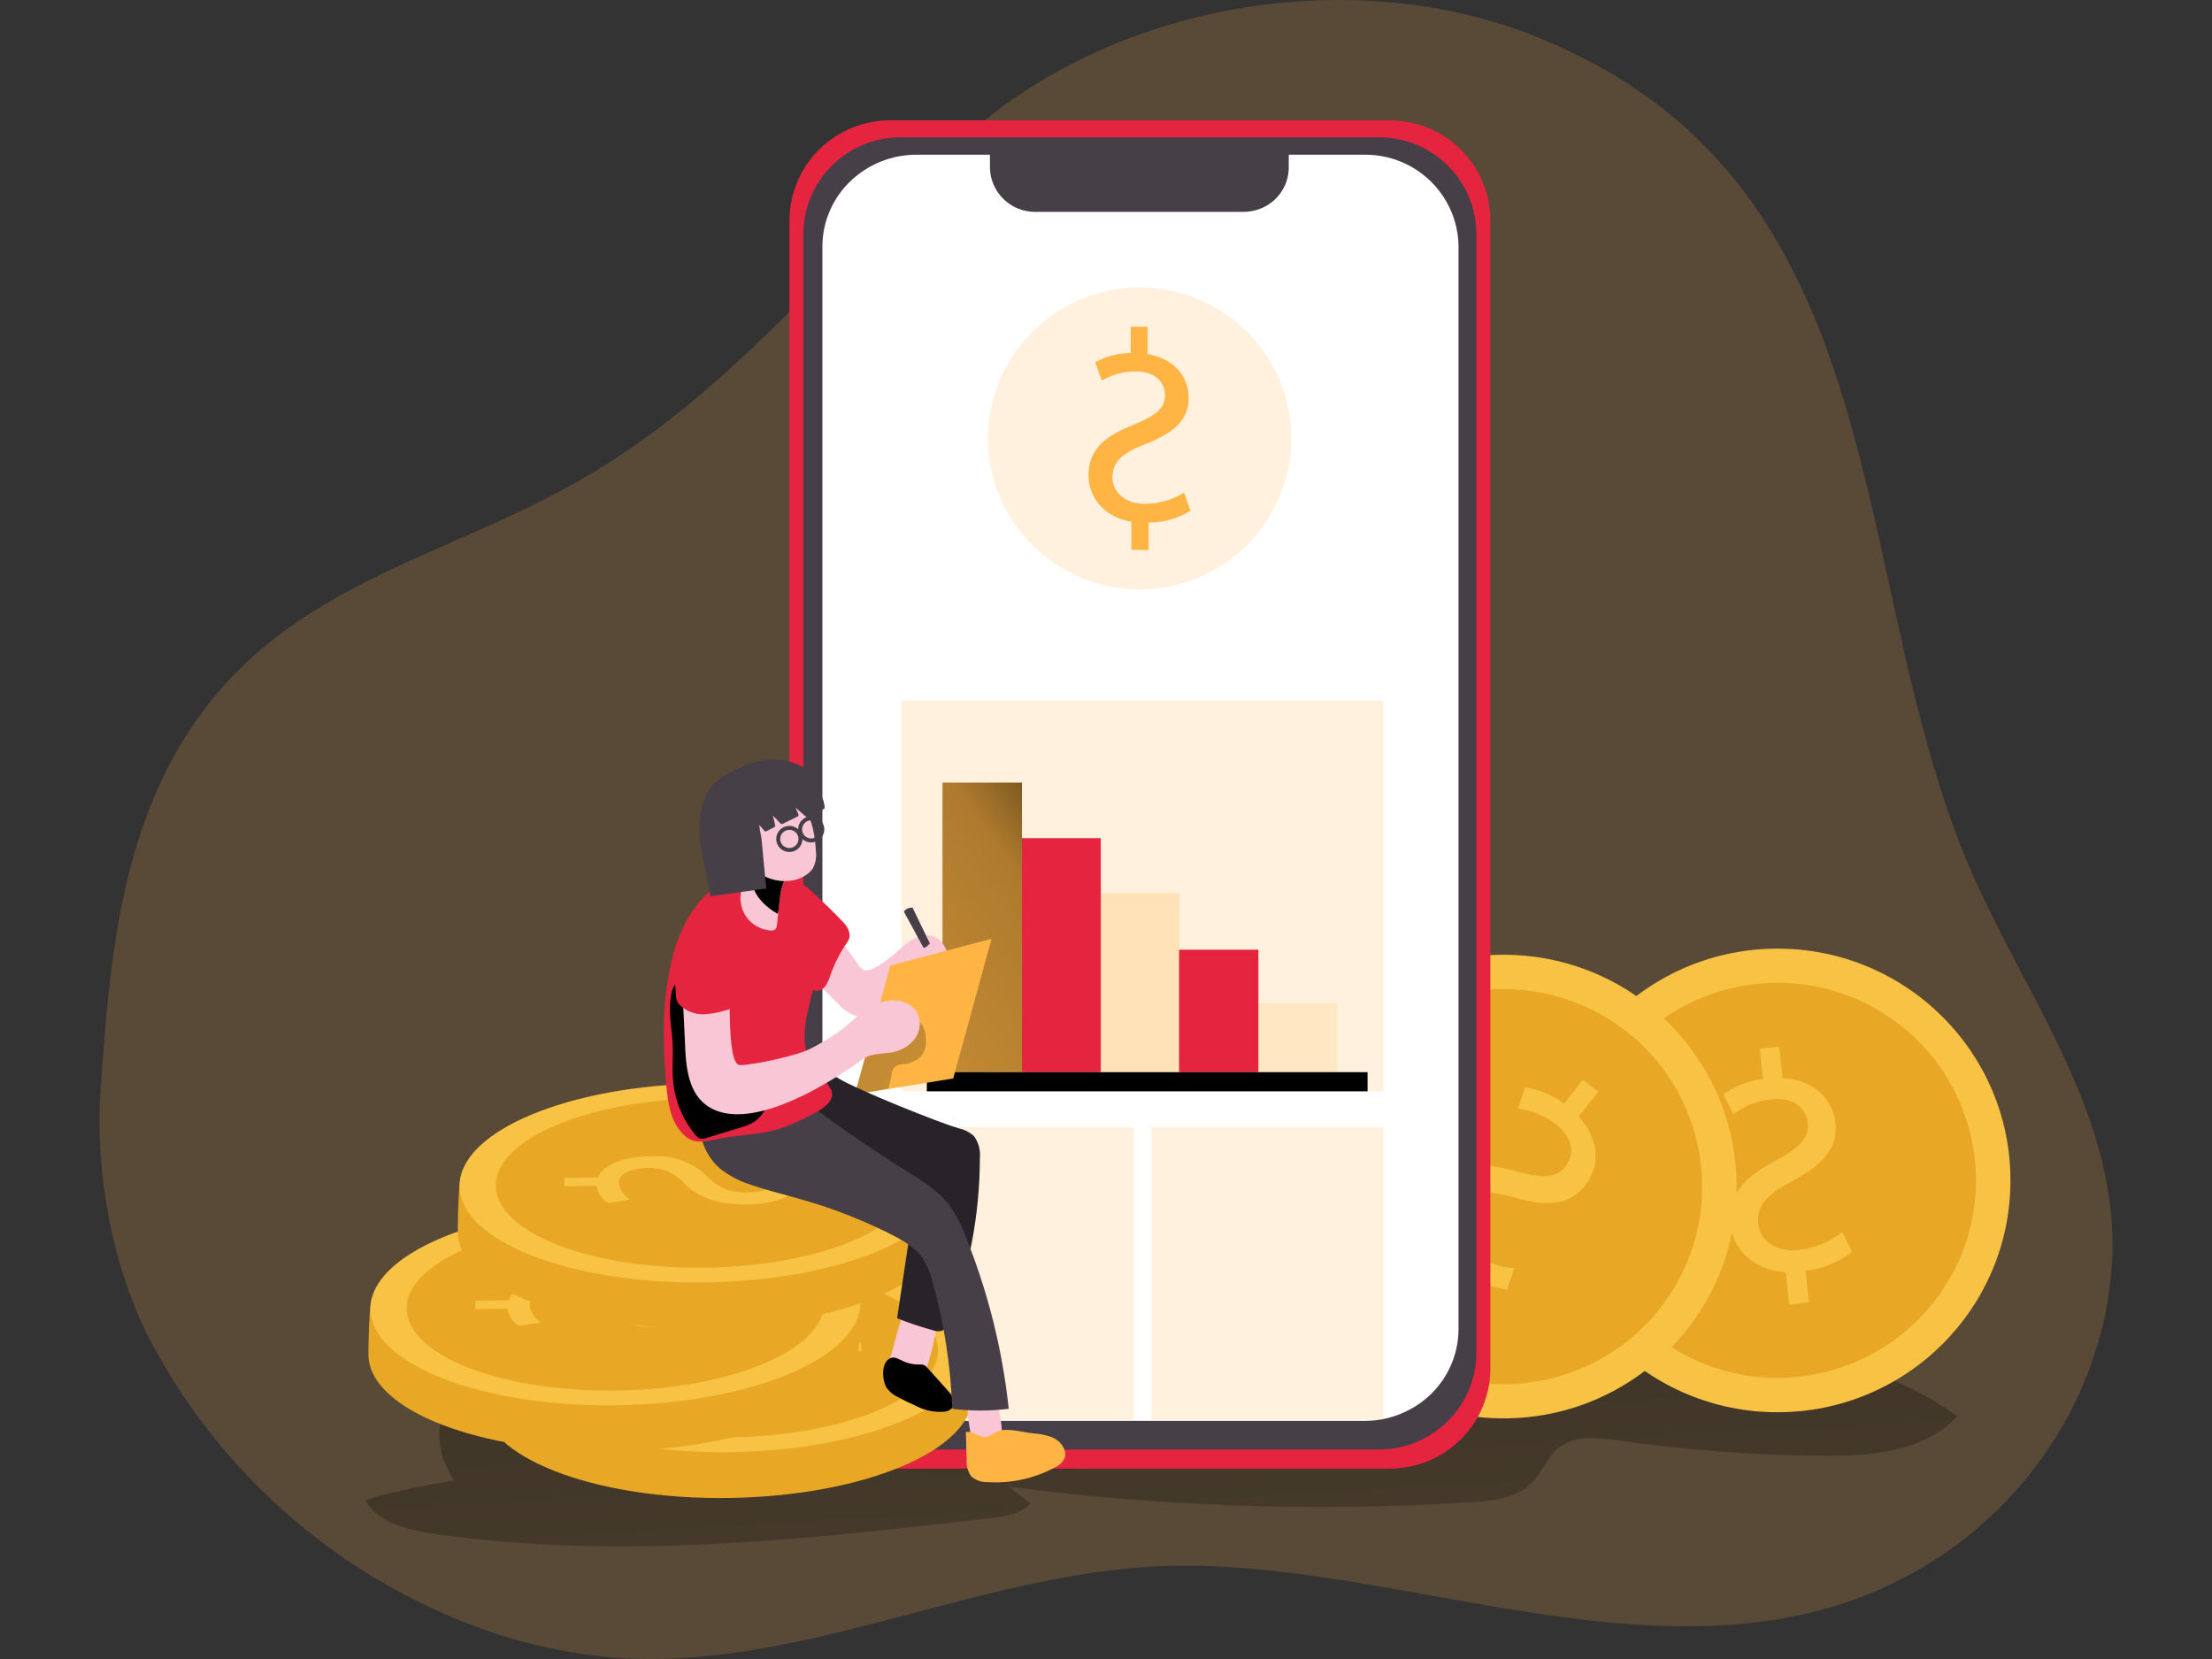 <svg width="184" height="138" viewBox="0 0 184 138" fill="none" xmlns="http://www.w3.org/2000/svg">
<rect x="0" y="0" width="184" height="138" fill="#333333" stroke="none"/>
<g clip-path="url(#clip0_1532_22469)">
<path opacity="0.18" d="M143.53 14.025C156.473 29.08 155.801 52.206 163.269 70.796C167.259 80.762 174.313 89.774 175.545 100.432C176.748 110.828 171.738 121.851 162.809 128.46C143.37 142.845 119.016 129.965 97.872 130.241C81.997 130.452 66.704 139.127 50.936 137.878C46.094 137.444 41.36 136.21 36.926 134.226C26.494 129.65 17.919 121.704 12.591 111.675C9.372 105.595 7.891 97.593 8.361 90.742C9.075 80.299 9.968 69.332 16.012 60.376C24.049 48.474 37.067 46.472 48.708 39.677C61.28 32.339 69.857 20.779 80.394 11.304C92.59 0.36 111.939 -2.97 127.076 2.778C134.272 5.523 139.545 9.391 143.53 14.025Z" fill="#FFB443"/>
<path d="M30.45 124.929C31.62 126.743 34.003 127.267 36.146 127.594C51.462 129.806 67.047 128.062 82.424 126.276C83.613 126.135 84.906 125.948 85.714 125.074L83.952 123.671C96.671 125.327 109.522 125.76 122.325 124.966C124.139 124.854 126.113 124.643 127.391 123.362C128.275 122.483 128.698 121.192 129.68 120.416C131.015 119.363 132.923 119.583 134.61 119.822C140.177 120.609 145.789 121.036 151.412 121.098C155.486 121.145 160.026 120.799 162.804 117.825C160.162 115.804 157.014 114.574 153.912 113.363C149.926 111.81 145.922 110.253 141.735 109.355C136.668 108.266 131.452 108.172 126.273 108.079L70.036 107.082C64.241 106.979 58.394 106.881 52.703 107.971C46.217 109.21 32.316 114.808 37.795 123.166C37.203 123.212 30.168 124.484 30.45 124.929Z" fill="url(#paint0_linear_1532_22469)"/>
<path d="M147.858 117.474C137.157 117.474 128.481 108.841 128.481 98.192C128.481 87.543 137.157 78.91 147.858 78.91C158.56 78.91 167.235 87.543 167.235 98.192C167.235 108.841 158.56 117.474 147.858 117.474Z" fill="#F8C244"/>
<path d="M131.937 102.54C129.518 93.792 134.685 84.749 143.477 82.342C152.269 79.936 161.356 85.077 163.774 93.826C166.193 102.574 161.026 111.617 152.234 114.024C143.443 116.43 134.355 111.289 131.937 102.54Z" fill="#E8A825"/>
<path d="M150.476 108.326L150.194 105.703C151.602 105.548 152.938 105.005 154.053 104.136L153.244 102.466C152.211 103.303 150.958 103.827 149.635 103.977C147.755 104.178 146.411 103.257 146.251 101.779C146.091 100.301 147.013 99.361 148.855 98.37C151.402 97.041 152.915 95.671 152.671 93.422C152.436 91.27 150.725 89.802 148.281 89.68L147.999 87.061L146.383 87.234L146.655 89.746C145.468 89.888 144.336 90.327 143.366 91.023L144.183 92.683C145.11 91.985 146.213 91.556 147.37 91.444C149.376 91.228 150.26 92.341 150.373 93.375C150.519 94.722 149.63 95.498 147.468 96.677C144.902 98.056 143.709 99.548 143.944 101.854C144.164 103.902 145.823 105.67 148.535 105.824L148.827 108.518L150.476 108.326Z" fill="#F8C244"/>
<path d="M125.074 117.984C114.373 117.984 105.697 109.351 105.697 98.702C105.697 88.052 114.373 79.42 125.074 79.42C135.776 79.42 144.451 88.052 144.451 98.702C144.451 109.351 135.776 117.984 125.074 117.984Z" fill="#F8C244"/>
<path d="M117.146 113.118C109.149 108.758 106.219 98.773 110.6 90.816C114.982 82.858 125.017 79.942 133.013 84.302C141.01 88.662 143.94 98.648 139.559 106.605C135.177 114.562 125.142 117.479 117.146 113.118Z" fill="#E8A825"/>
<path d="M119.872 107.793L121.502 105.717C122.622 106.581 123.961 107.117 125.37 107.265L125.958 105.502C124.631 105.392 123.363 104.905 122.306 104.099C120.826 102.953 120.497 101.349 121.418 100.175C122.339 99.001 123.655 98.968 125.648 99.529C128.402 100.343 130.446 100.409 131.847 98.622C133.186 96.915 132.979 94.675 131.32 92.889L132.946 90.812L131.663 89.816L130.103 91.808C129.152 91.088 128.033 90.619 126.851 90.447L126.277 92.22C127.431 92.36 128.523 92.817 129.431 93.539C131.024 94.773 130.878 96.181 130.239 97.004C129.398 98.07 128.214 98.014 125.84 97.364C123.02 96.574 121.141 96.808 119.688 98.641C118.415 100.264 118.358 102.672 120.21 104.669L118.537 106.811L119.872 107.793Z" fill="#F8C244"/>
<path d="M65.67 18.351V113.826C65.67 116.038 66.553 118.159 68.124 119.722C69.695 121.286 71.827 122.165 74.049 122.165H115.576C116.678 122.167 117.77 121.953 118.789 121.535C119.808 121.117 120.734 120.504 121.514 119.729C122.294 118.954 122.913 118.034 123.335 117.021C123.757 116.009 123.975 114.923 123.975 113.826V18.351C123.975 17.256 123.759 16.171 123.338 15.159C122.917 14.147 122.3 13.227 121.522 12.452C120.744 11.677 119.82 11.063 118.803 10.643C117.786 10.224 116.696 10.008 115.595 10.008H74.068C72.966 10.006 71.874 10.22 70.855 10.638C69.835 11.056 68.909 11.67 68.129 12.445C67.349 13.22 66.73 14.141 66.308 15.155C65.886 16.168 65.669 17.254 65.67 18.351Z" fill="#E52440"/>
<path d="M74.924 11.421H114.707C119.182 11.421 122.81 15.03 122.81 19.483V112.507C122.81 116.96 119.182 120.57 114.707 120.57H74.924C70.449 120.57 66.822 116.96 66.822 112.507V19.483C66.822 15.03 70.449 11.421 74.924 11.421Z" fill="#473F47"/>
<path d="M68.41 20.493V110.571C68.431 112.613 69.266 114.563 70.732 115.993C72.197 117.422 74.173 118.214 76.226 118.194H113.499C114.861 118.198 116.2 117.85 117.386 117.184C118.575 116.531 119.567 115.573 120.259 114.411C120.952 113.248 121.319 111.923 121.324 110.571V20.493C121.302 18.45 120.465 16.499 118.998 15.07C117.53 13.64 115.553 12.849 113.499 12.87H107.202V14.002C107.186 14.729 106.954 15.435 106.536 16.032C106.118 16.629 105.532 17.089 104.852 17.355C104.395 17.534 103.909 17.626 103.418 17.627H86.104C85.117 17.627 84.169 17.24 83.466 16.551C82.762 15.861 82.359 14.924 82.345 13.941V12.87H76.235C74.23 12.866 72.299 13.622 70.835 14.984C70.072 15.687 69.463 16.539 69.046 17.487C68.628 18.435 68.412 19.459 68.41 20.493Z" fill="white"/>
<path opacity="0.18" d="M94.803 49.026C87.834 49.026 82.184 43.404 82.184 36.469C82.184 29.534 87.834 23.912 94.803 23.912C101.772 23.912 107.422 29.534 107.422 36.469C107.422 43.404 101.772 49.026 94.803 49.026Z" fill="#FFB443"/>
<path opacity="0.18" d="M74.985 58.286H115.083V90.775H74.985V58.286Z" fill="#FFB443"/>
<g opacity="0.41">
<path opacity="0.41" d="M104.626 83.456H111.233V89.185H104.626V83.456Z" fill="#FFB443"/>
</g>
<path d="M98.07 78.999H104.678V89.185H98.07V78.999Z" fill="#E52440"/>
<g opacity="0.5">
<path opacity="0.5" d="M91.513 74.299H98.121V89.185H91.513V74.299Z" fill="#FFB443"/>
</g>
<path d="M84.958 69.72H91.565V89.185H84.958V69.72Z" fill="#E52440"/>
<path d="M78.401 65.104H85.009V89.185H78.401V65.104Z" fill="#FFB443"/>
<path d="M78.401 65.104H85.009V89.185H78.401V65.104Z" fill="url(#paint1_linear_1532_22469)"/>
<path d="M77.095 89.185H113.758V90.779H77.095V89.185Z" fill="url(#paint2_linear_1532_22469)"/>
<path opacity="0.18" d="M95.758 93.768H115.083V118.096H95.758V93.768Z" fill="#FFB443"/>
<path opacity="0.18" d="M74.984 93.768H94.31V118.096H74.984V93.768Z" fill="#FFB443"/>
<path d="M95.546 45.752V43.465C96.773 43.47 97.978 43.133 99.023 42.492L98.492 40.973C97.519 41.588 96.389 41.913 95.236 41.908C93.609 41.908 92.533 40.973 92.538 39.682C92.543 38.391 93.431 37.675 95.118 37.002C97.44 36.109 98.878 35.075 98.878 33.111C98.878 31.24 97.557 29.805 95.466 29.454V27.176H94.056V29.365C93.02 29.37 92.003 29.637 91.1 30.141L91.65 31.661C92.515 31.151 93.506 30.889 94.512 30.904C96.26 30.904 96.913 31.961 96.909 32.858C96.909 34.032 96.058 34.617 94.089 35.421C91.739 36.357 90.559 37.526 90.545 39.537C90.545 41.319 91.781 43.002 94.112 43.4V45.738L95.546 45.752Z" fill="#FFB443"/>
<path d="M71.239 80.023C71.394 80.247 71.582 80.579 71.827 80.682C72.184 80.832 72.682 80.561 72.978 80.383C73.477 80.084 73.948 79.743 74.388 79.364C74.797 79.017 75.178 78.639 75.62 78.335C76.05 78.01 76.57 77.826 77.109 77.806C78.247 77.806 78.848 78.929 78.956 79.925C79.064 80.921 78.514 82.025 77.546 82.216C77.025 82.319 76.484 82.141 75.953 82.188C74.162 82.338 73.049 84.868 71.282 84.527C70.665 84.343 70.117 83.982 69.707 83.488L67.888 81.678C66.822 80.617 65.694 79.438 65.51 77.937C65.374 76.801 66.182 74.275 67.583 75.014C68.25 75.365 68.932 76.843 69.383 77.455C69.98 78.283 70.572 79.116 71.183 79.929C71.206 79.972 71.225 79.995 71.239 80.023Z" fill="#F9C6D6"/>
<path d="M82.485 78.087L74.059 80.313L71.112 91.037L79.29 89.708L82.485 78.087Z" fill="#FFB443"/>
<path d="M73.904 90.55L74.167 89.414C74.162 89.303 74.179 89.192 74.218 89.087C74.257 88.983 74.316 88.887 74.392 88.806C74.468 88.724 74.559 88.659 74.661 88.613C74.763 88.567 74.873 88.542 74.985 88.539C75.58 88.511 76.148 88.283 76.597 87.894C76.891 87.523 77.044 87.061 77.029 86.589C77.029 85.883 76.818 85.093 76.193 84.756L72.038 87.651L71.098 91.041L73.904 90.55Z" fill="url(#paint3_linear_1532_22469)"/>
<path d="M70.609 77.441C70.656 77.583 70.68 77.732 70.68 77.881C70.649 78.091 70.561 78.288 70.426 78.452C69.861 79.276 69.407 80.171 69.077 81.113C68.991 81.412 68.864 81.698 68.701 81.964C68.619 82.098 68.505 82.21 68.371 82.291C68.236 82.373 68.083 82.421 67.926 82.431C67.734 82.415 67.552 82.341 67.404 82.219C67.256 82.097 67.15 81.933 67.099 81.749C66.996 81.382 66.969 80.999 67.019 80.622C67.099 79.523 67.315 78.283 67.103 77.184C66.873 75.959 66.459 74.748 66.191 73.527C66.577 73.359 66.99 73.663 67.296 73.948C68.283 74.86 69.27 75.772 70.181 76.754C70.373 76.949 70.519 77.184 70.609 77.441Z" fill="#E52440"/>
<path d="M60.645 124.606C71.901 124.442 80.972 120.617 80.906 116.043C80.906 115.533 81.287 112.662 81.066 112.203C79.289 108.368 70.416 107.919 60.387 108.055C50.546 108.2 42.279 108.055 40.437 111.843C40.164 112.381 40.122 116.052 40.131 116.618C40.206 121.192 49.39 124.765 60.645 124.606Z" fill="#E8A825"/>
<path d="M40.292 112.808C40.226 108.239 49.296 104.406 60.549 104.245C71.802 104.085 80.978 107.659 81.044 112.227C81.11 116.796 72.04 120.63 60.787 120.79C49.534 120.95 40.358 117.376 40.292 112.808Z" fill="#F8C244"/>
<path d="M43.309 112.765C43.254 108.873 50.98 105.607 60.567 105.47C70.154 105.334 77.972 108.378 78.028 112.27C78.084 116.162 70.357 119.428 60.77 119.565C51.183 119.701 43.365 116.657 43.309 112.765Z" fill="#E8A825"/>
<path d="M71.619 111.689L68.842 111.731C68.787 111.371 68.646 111.029 68.43 110.735C68.214 110.441 67.93 110.203 67.601 110.043L65.759 110.328C66.077 110.475 66.354 110.697 66.565 110.976C66.776 111.256 66.914 111.582 66.967 111.927C66.967 112.722 65.853 113.279 64.288 113.293C63.684 113.34 63.076 113.256 62.508 113.046C61.94 112.836 61.425 112.506 60.998 112.077C60.386 111.442 59.637 110.952 58.807 110.645C57.978 110.338 57.09 110.222 56.209 110.305C53.925 110.305 52.191 111.02 51.791 112.054L49.014 112.096V112.788L51.688 112.746C51.731 113.046 51.843 113.331 52.014 113.582C52.185 113.832 52.411 114.041 52.675 114.191L54.484 113.887C54.228 113.743 54.01 113.54 53.846 113.297C53.683 113.053 53.58 112.775 53.544 112.484C53.544 111.637 54.79 111.282 55.894 111.268C56.489 111.236 57.084 111.34 57.633 111.573C58.181 111.805 58.668 112.16 59.057 112.61C60.227 113.742 61.67 114.303 64.151 114.303C66.337 114.303 68.381 113.625 68.814 112.465L71.676 112.423L71.619 111.689Z" fill="#F8C244"/>
<path d="M51.166 120.71C62.422 120.551 71.492 116.721 71.427 112.147C71.427 111.642 71.807 108.766 71.586 108.312C69.81 104.473 60.932 104.024 50.907 104.159C41.062 104.304 32.799 104.159 30.952 107.948C30.684 108.49 30.642 112.157 30.647 112.722C30.727 117.296 39.91 120.869 51.166 120.71Z" fill="#E8A825"/>
<path d="M30.814 108.913C30.748 104.345 39.817 100.511 51.071 100.351C62.324 100.191 71.5 103.764 71.566 108.333C71.631 112.902 62.562 116.735 51.309 116.895C40.055 117.056 30.879 113.482 30.814 108.913Z" fill="#F8C244"/>
<path d="M33.83 108.87C33.774 104.978 41.501 101.713 51.088 101.576C60.675 101.44 68.492 104.484 68.548 108.376C68.604 112.268 60.877 115.534 51.29 115.67C41.703 115.807 33.886 112.762 33.83 108.87Z" fill="#E8A825"/>
<path d="M62.14 107.793L59.362 107.835C59.308 107.475 59.167 107.133 58.951 106.839C58.735 106.545 58.45 106.308 58.122 106.147L56.279 106.432C56.597 106.579 56.873 106.802 57.083 107.081C57.293 107.36 57.43 107.687 57.483 108.032C57.483 108.827 56.373 109.383 54.808 109.402C54.204 109.448 53.597 109.363 53.029 109.153C52.461 108.944 51.946 108.613 51.519 108.186C50.907 107.549 50.158 107.058 49.329 106.751C48.499 106.443 47.611 106.326 46.73 106.409C44.441 106.409 42.711 107.129 42.312 108.158L39.534 108.2V108.892L42.208 108.85C42.251 109.15 42.362 109.436 42.533 109.687C42.704 109.938 42.931 110.146 43.195 110.295L45.005 109.991C44.749 109.847 44.53 109.645 44.367 109.401C44.204 109.157 44.1 108.879 44.065 108.588C44.065 107.746 45.315 107.391 46.415 107.372C47.009 107.34 47.603 107.444 48.151 107.676C48.699 107.909 49.185 108.264 49.573 108.715C50.748 109.851 52.191 110.407 54.672 110.407C56.853 110.407 58.902 109.729 59.334 108.574L62.196 108.532L62.14 107.793Z" fill="#F8C244"/>
<path d="M58.578 110.492C69.834 110.342 78.904 106.502 78.857 101.924C78.857 101.419 79.238 98.543 79.017 98.089C77.24 94.249 68.367 93.8 58.338 93.936C48.497 94.081 40.23 93.936 38.388 97.724C38.115 98.267 38.073 101.933 38.082 102.499C38.139 107.068 47.322 110.655 58.578 110.492Z" fill="#E8A825"/>
<path d="M38.227 98.693C38.161 94.124 47.23 90.291 58.484 90.13C69.737 89.97 78.913 93.544 78.979 98.112C79.044 102.681 69.975 106.515 58.722 106.675C47.468 106.835 38.292 103.261 38.227 98.693Z" fill="#F8C244"/>
<path d="M41.243 98.65C41.187 94.758 48.914 91.492 58.501 91.356C68.088 91.219 75.905 94.263 75.961 98.155C76.017 102.047 68.291 105.313 58.703 105.45C49.116 105.586 41.299 102.542 41.243 98.65Z" fill="#E8A825"/>
<path d="M69.552 97.579L66.775 97.621C66.721 97.26 66.58 96.918 66.364 96.623C66.148 96.328 65.863 96.09 65.534 95.928L63.691 96.218C64.009 96.365 64.286 96.587 64.496 96.865C64.707 97.143 64.846 97.469 64.899 97.813C64.899 98.608 63.785 99.165 62.22 99.183C61.616 99.23 61.009 99.145 60.441 98.935C59.873 98.725 59.358 98.395 58.931 97.967C58.318 97.331 57.57 96.841 56.74 96.533C55.911 96.226 55.023 96.108 54.142 96.19C51.858 96.19 50.123 96.91 49.724 97.939L46.946 97.981V98.678L49.62 98.636C49.664 98.936 49.775 99.222 49.946 99.472C50.117 99.723 50.343 99.931 50.607 100.081L52.417 99.777C52.161 99.633 51.942 99.431 51.779 99.187C51.616 98.944 51.512 98.665 51.477 98.374C51.477 97.528 52.722 97.172 53.827 97.154C54.422 97.121 55.018 97.226 55.566 97.459C56.115 97.693 56.602 98.049 56.99 98.501C58.16 99.632 59.603 100.189 62.084 100.189C64.269 100.189 66.314 99.515 66.746 98.356L69.608 98.314L69.552 97.579Z" fill="#F8C244"/>
<path d="M74.087 112.844C73.908 113.415 73.749 114.093 74.087 114.579C74.251 114.791 74.47 114.953 74.721 115.047C75.01 115.186 75.332 115.243 75.651 115.209C75.971 115.175 76.274 115.052 76.526 114.855C76.792 114.561 76.981 114.206 77.076 113.821C77.526 112.414 77.852 110.969 78.049 109.505C78.084 109.372 78.084 109.231 78.049 109.098C77.974 108.956 77.853 108.844 77.706 108.78C76.93 108.364 75.727 108.032 75.295 108.953C74.731 110.127 74.472 111.586 74.087 112.844Z" fill="#F9C6D6"/>
<path d="M76.414 113.508C76.572 113.488 76.733 113.506 76.884 113.56C76.989 113.619 77.081 113.699 77.156 113.793L78.858 115.692C79.177 116.057 79.52 116.562 79.294 116.992C79.215 117.114 79.109 117.216 78.985 117.291C78.86 117.366 78.72 117.413 78.576 117.427C77.763 117.5 76.947 117.338 76.226 116.96C75.709 116.735 75.206 116.492 74.708 116.221C74.335 116.053 74.012 115.794 73.768 115.468C73.387 114.883 73.269 113.475 73.951 113.036C74.294 112.816 74.595 112.975 74.919 113.125C75.378 113.372 75.891 113.504 76.414 113.508Z" fill="#FFB443"/>
<path d="M83.345 119.293C83.36 119.4 83.349 119.509 83.312 119.611C83.256 119.715 83.171 119.801 83.068 119.859C82.751 120.08 82.378 120.207 81.992 120.224C81.798 120.229 81.606 120.19 81.431 120.109C81.255 120.028 81.101 119.907 80.981 119.756C80.805 119.473 80.698 119.153 80.666 118.821C80.525 118.098 80.456 117.364 80.459 116.627C80.451 116.523 80.483 116.42 80.549 116.338C80.605 116.296 80.672 116.271 80.741 116.263C81.348 116.136 82.541 115.795 82.847 116.562C83.158 117.44 83.326 118.362 83.345 119.293Z" fill="#F9C6D6"/>
<path d="M85.907 119.228C86.423 119.254 86.933 119.354 87.42 119.522C87.665 119.608 87.89 119.743 88.081 119.918C88.271 120.094 88.424 120.306 88.53 120.542C88.627 120.777 88.639 121.038 88.562 121.281C88.394 121.634 88.101 121.913 87.74 122.067C86.022 122.991 84.077 123.414 82.129 123.287C81.627 123.304 81.139 123.125 80.77 122.787C80.498 122.382 80.371 121.898 80.408 121.412L80.343 119.111C80.775 119.045 81.179 119.326 81.593 119.471C82.307 119.714 82.589 119.125 83.181 119.003C83.933 118.797 85.103 119.144 85.907 119.228Z" fill="#FFB443"/>
<path d="M76.414 113.508C76.572 113.488 76.733 113.506 76.884 113.56C76.989 113.619 77.081 113.699 77.156 113.793L78.858 115.692C79.177 116.057 79.52 116.562 79.294 116.992C79.215 117.114 79.109 117.216 78.985 117.291C78.86 117.366 78.72 117.413 78.576 117.427C77.763 117.5 76.947 117.338 76.226 116.96C75.709 116.735 75.206 116.492 74.708 116.221C74.335 116.053 74.012 115.794 73.768 115.468C73.387 114.883 73.269 113.475 73.951 113.036C74.294 112.816 74.595 112.975 74.919 113.125C75.378 113.372 75.891 113.504 76.414 113.508Z" fill="url(#paint4_linear_1532_22469)"/>
<path d="M85.907 119.228C86.423 119.254 86.933 119.354 87.42 119.522C87.665 119.608 87.89 119.743 88.081 119.918C88.271 120.094 88.424 120.306 88.53 120.542C88.627 120.777 88.639 121.038 88.562 121.281C88.394 121.634 88.101 121.913 87.74 122.067C86.022 122.991 84.077 123.414 82.129 123.287C81.627 123.304 81.139 123.125 80.77 122.787C80.498 122.382 80.371 121.898 80.408 121.412L80.343 119.111C80.775 119.045 81.179 119.326 81.593 119.471C82.307 119.714 82.589 119.125 83.181 119.003C83.933 118.797 85.103 119.144 85.907 119.228Z" fill="url(#paint5_linear_1532_22469)"/>
<path d="M79.722 93.852C80.215 93.95 80.671 94.183 81.038 94.525C81.41 95.061 81.577 95.711 81.508 96.359C81.498 100.997 80.631 105.594 78.951 109.921C78.912 110.08 78.84 110.23 78.742 110.362C78.643 110.493 78.52 110.604 78.378 110.688C78.122 110.764 77.847 110.752 77.598 110.655C76.59 110.375 75.597 110.042 74.623 109.659L75.944 100.839C76.005 100.593 75.991 100.333 75.901 100.095C75.803 99.929 75.666 99.79 75.502 99.689C74.003 98.58 72.415 97.594 70.755 96.742C68.687 95.676 67.367 94.437 66.995 92.066C66.868 91.4 67.001 90.711 67.367 90.139C67.553 89.858 67.82 89.639 68.132 89.51C68.444 89.381 68.788 89.348 69.12 89.414C69.366 89.49 69.6 89.6 69.815 89.741C71.413 90.7 78.063 93.361 79.722 93.852Z" fill="#282328"/>
<path d="M78.777 100.006C79.401 100.805 79.895 101.697 80.239 102.649C82.143 107.3 83.379 112.194 83.909 117.189C82.349 117.382 80.77 117.382 79.209 117.189C79.087 113.657 78.548 110.152 77.602 106.746C77.435 106.015 77.149 105.317 76.756 104.679C76.061 103.668 74.923 103.079 73.833 102.532C71.327 101.293 68.702 100.306 65.999 99.586C64.856 99.268 63.705 98.978 62.582 98.594C61.619 98.305 60.717 97.842 59.922 97.228C58.512 96.055 57.431 93.487 59.316 92.243C60.157 91.682 61.219 91.574 62.229 91.476L65.364 91.182C65.677 91.131 65.996 91.144 66.304 91.219C66.567 91.318 66.81 91.462 67.023 91.645C69.373 93.436 71.723 95.031 74.195 96.653C75.713 97.654 77.564 98.585 78.777 100.006Z" fill="#473F47"/>
<path d="M65.44 93.679C66.259 93.359 67.055 92.984 67.823 92.556C70.732 90.934 68.349 90.139 67.353 88.184C66.662 86.781 66.944 85.139 67.301 83.633C67.935 80.991 68.781 78.26 68.17 75.613C68.092 75.184 67.924 74.776 67.677 74.416C67.497 74.196 67.292 73.998 67.066 73.826C66.453 73.293 65.748 72.876 64.984 72.596C63.513 72.129 61.882 72.465 60.505 73.167C54.865 76.015 54.912 85.116 55.443 90.471C55.566 91.705 55.754 93.001 56.51 93.988C57.619 95.437 58.653 94.923 60.063 94.67C61.938 94.352 63.63 94.38 65.44 93.679Z" fill="#E52440"/>
<path d="M55.73 84.073C55.73 85.008 55.913 85.892 55.955 86.809C56.007 87.824 55.899 88.848 55.984 89.858C56.124 91.52 56.768 93.1 57.831 94.39C57.925 94.521 58.051 94.626 58.197 94.694C58.404 94.747 58.623 94.729 58.818 94.642L61.529 93.814C61.885 93.719 62.23 93.588 62.559 93.422C63.129 93.1 63.56 92.58 63.771 91.963C63.833 91.805 63.855 91.635 63.832 91.467C63.757 91.102 63.362 90.892 63.071 90.691C61.901 89.933 61.167 88.675 60.477 87.468C59.816 86.38 59.236 85.245 58.742 84.073C58.562 83.512 58.311 82.976 57.995 82.478C57.675 82.034 56.872 81.389 56.313 81.758C55.753 82.127 55.725 83.498 55.73 84.073Z" fill="url(#paint6_linear_1532_22469)"/>
<path d="M62.168 76.385C62.405 76.68 62.7 76.923 63.036 77.098C63.372 77.274 63.74 77.378 64.119 77.404C64.239 77.419 64.361 77.391 64.462 77.325C64.569 77.216 64.63 77.07 64.631 76.918C64.664 76.614 64.711 76.221 64.744 75.833C64.777 75.445 64.838 74.968 64.88 74.635C64.971 73.752 65.308 72.912 65.853 72.208C65.965 72.056 66.092 71.917 66.234 71.792C67.174 70.95 63.353 71.282 62.85 70.136C62.267 70.88 62.319 71.932 62.065 72.854C61.898 73.301 61.755 73.757 61.637 74.219C61.569 74.597 61.581 74.985 61.672 75.358C61.764 75.731 61.933 76.081 62.168 76.385Z" fill="#F9C6D6"/>
<path d="M64.692 76.01L64.743 75.833C64.795 75.398 64.837 74.968 64.88 74.635C64.971 73.752 65.308 72.912 65.853 72.208V72.115C65.853 72.115 62.826 70.136 62.502 72.451C62.177 74.766 64.692 76.01 64.692 76.01Z" fill="url(#paint7_linear_1532_22469)"/>
<path d="M67.869 70.833C67.932 71.316 67.842 71.807 67.611 72.236C67.491 72.417 67.34 72.576 67.164 72.704C65.961 73.606 64.152 73.424 62.934 72.489C62.354 71.992 61.886 71.379 61.562 70.688C61.238 69.998 61.065 69.247 61.055 68.486C60.968 67.692 61.194 66.896 61.684 66.264C61.98 65.978 62.343 65.77 62.741 65.66C63.138 65.55 63.557 65.54 63.959 65.633C65.059 65.887 66.062 66.454 66.845 67.265C67.62 68.111 67.813 69.744 67.869 70.833Z" fill="#F9C6D6"/>
<path d="M56.971 78.737C56.947 78.905 56.929 79.074 56.91 79.242C56.637 81.744 56.882 84.204 56.976 86.697C57.037 88.413 57.164 90.667 58.635 91.841C62.568 94.979 71.324 88.418 71.709 88.132C72.297 87.697 73.119 87.665 73.824 87.585C74.648 87.533 75.419 87.166 75.977 86.561C76.246 86.255 76.422 85.877 76.483 85.475C76.544 85.072 76.487 84.66 76.32 84.288C75.742 83.156 74.116 82.983 72.945 83.488C71.775 83.993 70.896 84.976 69.881 85.743C69.081 86.313 68.237 86.822 67.357 87.263C66.333 87.805 62.723 88.586 61.563 88.6C60.327 88.6 60.811 81.379 60.688 79.074C60.684 78.477 60.537 77.891 60.261 77.362C60.122 77.104 59.92 76.885 59.674 76.725C59.427 76.566 59.144 76.471 58.851 76.45C58.54 76.474 58.241 76.578 57.984 76.753C57.726 76.927 57.52 77.167 57.385 77.446C57.171 77.849 57.031 78.286 56.971 78.737Z" fill="#F9C6D6"/>
<path d="M63.315 69.575C63.315 69.65 63.338 69.725 63.348 69.8L63.475 71.151L63.743 73.906L59.085 74.556C58.883 73.083 58.455 71.642 58.272 70.165C58.089 68.687 58.164 67.111 58.907 65.82C59.508 64.768 60.946 64.136 62.018 63.65C62.287 63.529 62.567 63.434 62.854 63.365C63.96 63.072 65.129 63.129 66.201 63.528C66.457 63.614 66.696 63.746 66.906 63.916C67.041 64.086 67.164 64.266 67.272 64.454C67.688 64.991 68.041 65.573 68.325 66.189C68.475 66.481 68.566 66.799 68.593 67.125C68.605 67.16 68.605 67.197 68.593 67.232C68.57 67.263 68.539 67.287 68.503 67.302L67.253 67.971C67.226 67.987 67.196 67.997 67.164 67.999C67.116 67.994 67.073 67.97 67.042 67.934L66.168 67.176L66.407 67.705C66.42 67.73 66.426 67.758 66.426 67.786C66.426 67.815 66.42 67.843 66.407 67.868C66.386 67.895 66.359 67.916 66.327 67.929L65.077 68.542C65.053 68.548 65.027 68.548 65.002 68.542C64.96 68.542 64.932 68.509 64.903 68.481L64.297 67.845L64.476 68.631C64.488 68.669 64.488 68.709 64.476 68.748C64.455 68.781 64.424 68.806 64.386 68.818L63.719 69.159C63.696 69.159 63.672 69.182 63.653 69.159C63.633 69.154 63.615 69.142 63.602 69.126L63.155 68.626C63.185 68.946 63.238 69.263 63.315 69.575Z" fill="#473F47"/>
<path d="M56.247 78.606C55.688 80.009 56.195 81.337 56.223 82.717C56.222 82.855 56.238 82.993 56.27 83.128C56.329 83.317 56.434 83.489 56.576 83.629C56.854 83.886 57.182 84.085 57.54 84.212C57.898 84.339 58.279 84.392 58.658 84.368C59.416 84.31 60.162 84.143 60.871 83.872C61.104 83.826 61.31 83.694 61.449 83.502C61.51 83.369 61.536 83.223 61.525 83.077C61.562 80.968 62.107 77.563 60.044 76.16C58.409 75.042 56.769 77.231 56.247 78.606Z" fill="#E52440"/>
<path d="M67.263 78.475C67.938 78.839 68.553 79.304 69.086 79.855C69.193 79.951 69.273 80.073 69.316 80.21C69.337 80.317 69.337 80.426 69.316 80.533C69.21 81.056 69.028 81.562 68.776 82.034C68.723 82.142 68.653 82.242 68.569 82.329C67.775 83.049 67.591 81.739 67.535 81.314C67.4 80.369 67.309 79.423 67.263 78.475Z" fill="url(#paint8_linear_1532_22469)"/>
<path d="M67.479 69.912C66.968 69.912 66.554 69.499 66.554 68.991C66.554 68.482 66.968 68.069 67.479 68.069C67.991 68.069 68.405 68.482 68.405 68.991C68.405 69.499 67.991 69.912 67.479 69.912Z" stroke="#473F47" stroke-width="0.332" stroke-miterlimit="10"/>
<path d="M65.66 70.707C65.149 70.707 64.734 70.294 64.734 69.786C64.734 69.277 65.149 68.864 65.66 68.864C66.171 68.864 66.586 69.277 66.586 69.786C66.586 70.294 66.171 70.707 65.66 70.707Z" stroke="#473F47" stroke-width="0.332" stroke-miterlimit="10"/>
<path d="M77.349 78.475L75.901 75.487C75.901 75.487 75.309 75.515 75.196 75.851L76.794 78.788C76.794 78.788 76.888 79.008 77.349 78.475Z" fill="#473F47"/>
</g>
<defs>
<linearGradient id="paint0_linear_1532_22469" x1="93.953" y1="75.243" x2="100.235" y2="184.71" gradientUnits="userSpaceOnUse">
<stop offset="0.01"/>
<stop offset="0.13" stop-opacity="0.69"/>
<stop offset="0.25" stop-opacity="0.32"/>
<stop offset="1" stop-opacity="0"/>
</linearGradient>
<linearGradient id="paint1_linear_1532_22469" x1="98.3" y1="65.441" x2="39.128" y2="107.586" gradientUnits="userSpaceOnUse">
<stop offset="0.01"/>
<stop offset="0.08" stop-opacity="0.69"/>
<stop offset="0.21" stop-opacity="0.32"/>
<stop offset="1" stop-opacity="0"/>
</linearGradient>
<linearGradient id="paint2_linear_1532_22469" x1="-6190.02" y1="361.662" x2="-6189.72" y2="491.539" gradientUnits="userSpaceOnUse">
<stop offset="0.01"/>
<stop offset="0.08" stop-opacity="0.69"/>
<stop offset="0.21" stop-opacity="0.32"/>
<stop offset="1" stop-opacity="0"/>
</linearGradient>
<linearGradient id="paint3_linear_1532_22469" x1="-1367.29" y1="1431.3" x2="-1223.44" y2="1571.62" gradientUnits="userSpaceOnUse">
<stop offset="0.01"/>
<stop offset="0.13" stop-opacity="0.69"/>
<stop offset="0.25" stop-opacity="0.32"/>
<stop offset="1" stop-opacity="0"/>
</linearGradient>
<linearGradient id="paint4_linear_1532_22469" x1="-1242.05" y1="1371.39" x2="-1344.73" y2="1437.98" gradientUnits="userSpaceOnUse">
<stop offset="0.01"/>
<stop offset="0.13" stop-opacity="0.69"/>
<stop offset="0.25" stop-opacity="0.32"/>
<stop offset="1" stop-opacity="0"/>
</linearGradient>
<linearGradient id="paint5_linear_1532_22469" x1="-1627.68" y1="1450.56" x2="-1658.08" y2="1321.1" gradientUnits="userSpaceOnUse">
<stop offset="0.01"/>
<stop offset="0.13" stop-opacity="0.69"/>
<stop offset="0.25" stop-opacity="0.32"/>
<stop offset="1" stop-opacity="0"/>
</linearGradient>
<linearGradient id="paint6_linear_1532_22469" x1="-1976.73" y1="2853.68" x2="-2401" y2="3052.28" gradientUnits="userSpaceOnUse">
<stop offset="0.01"/>
<stop offset="0.13" stop-opacity="0.69"/>
<stop offset="0.25" stop-opacity="0.32"/>
<stop offset="1" stop-opacity="0"/>
</linearGradient>
<linearGradient id="paint7_linear_1532_22469" x1="-783.08" y1="923.964" x2="-853.316" y2="1034.68" gradientUnits="userSpaceOnUse">
<stop offset="0.01"/>
<stop offset="0.13" stop-opacity="0.69"/>
<stop offset="0.25" stop-opacity="0.32"/>
<stop offset="1" stop-opacity="0"/>
</linearGradient>
<linearGradient id="paint8_linear_1532_22469" x1="-458.736" y1="915.868" x2="-414.048" y2="919.707" gradientUnits="userSpaceOnUse">
<stop offset="0.01"/>
<stop offset="0.13" stop-opacity="0.69"/>
<stop offset="0.25" stop-opacity="0.32"/>
<stop offset="1" stop-opacity="0"/>
</linearGradient>
<clipPath id="clip0_1532_22469">
<rect width="184" height="138" fill="white" transform="matrix(-1 0 0 1 184 0)"/>
</clipPath>
</defs>
</svg>
